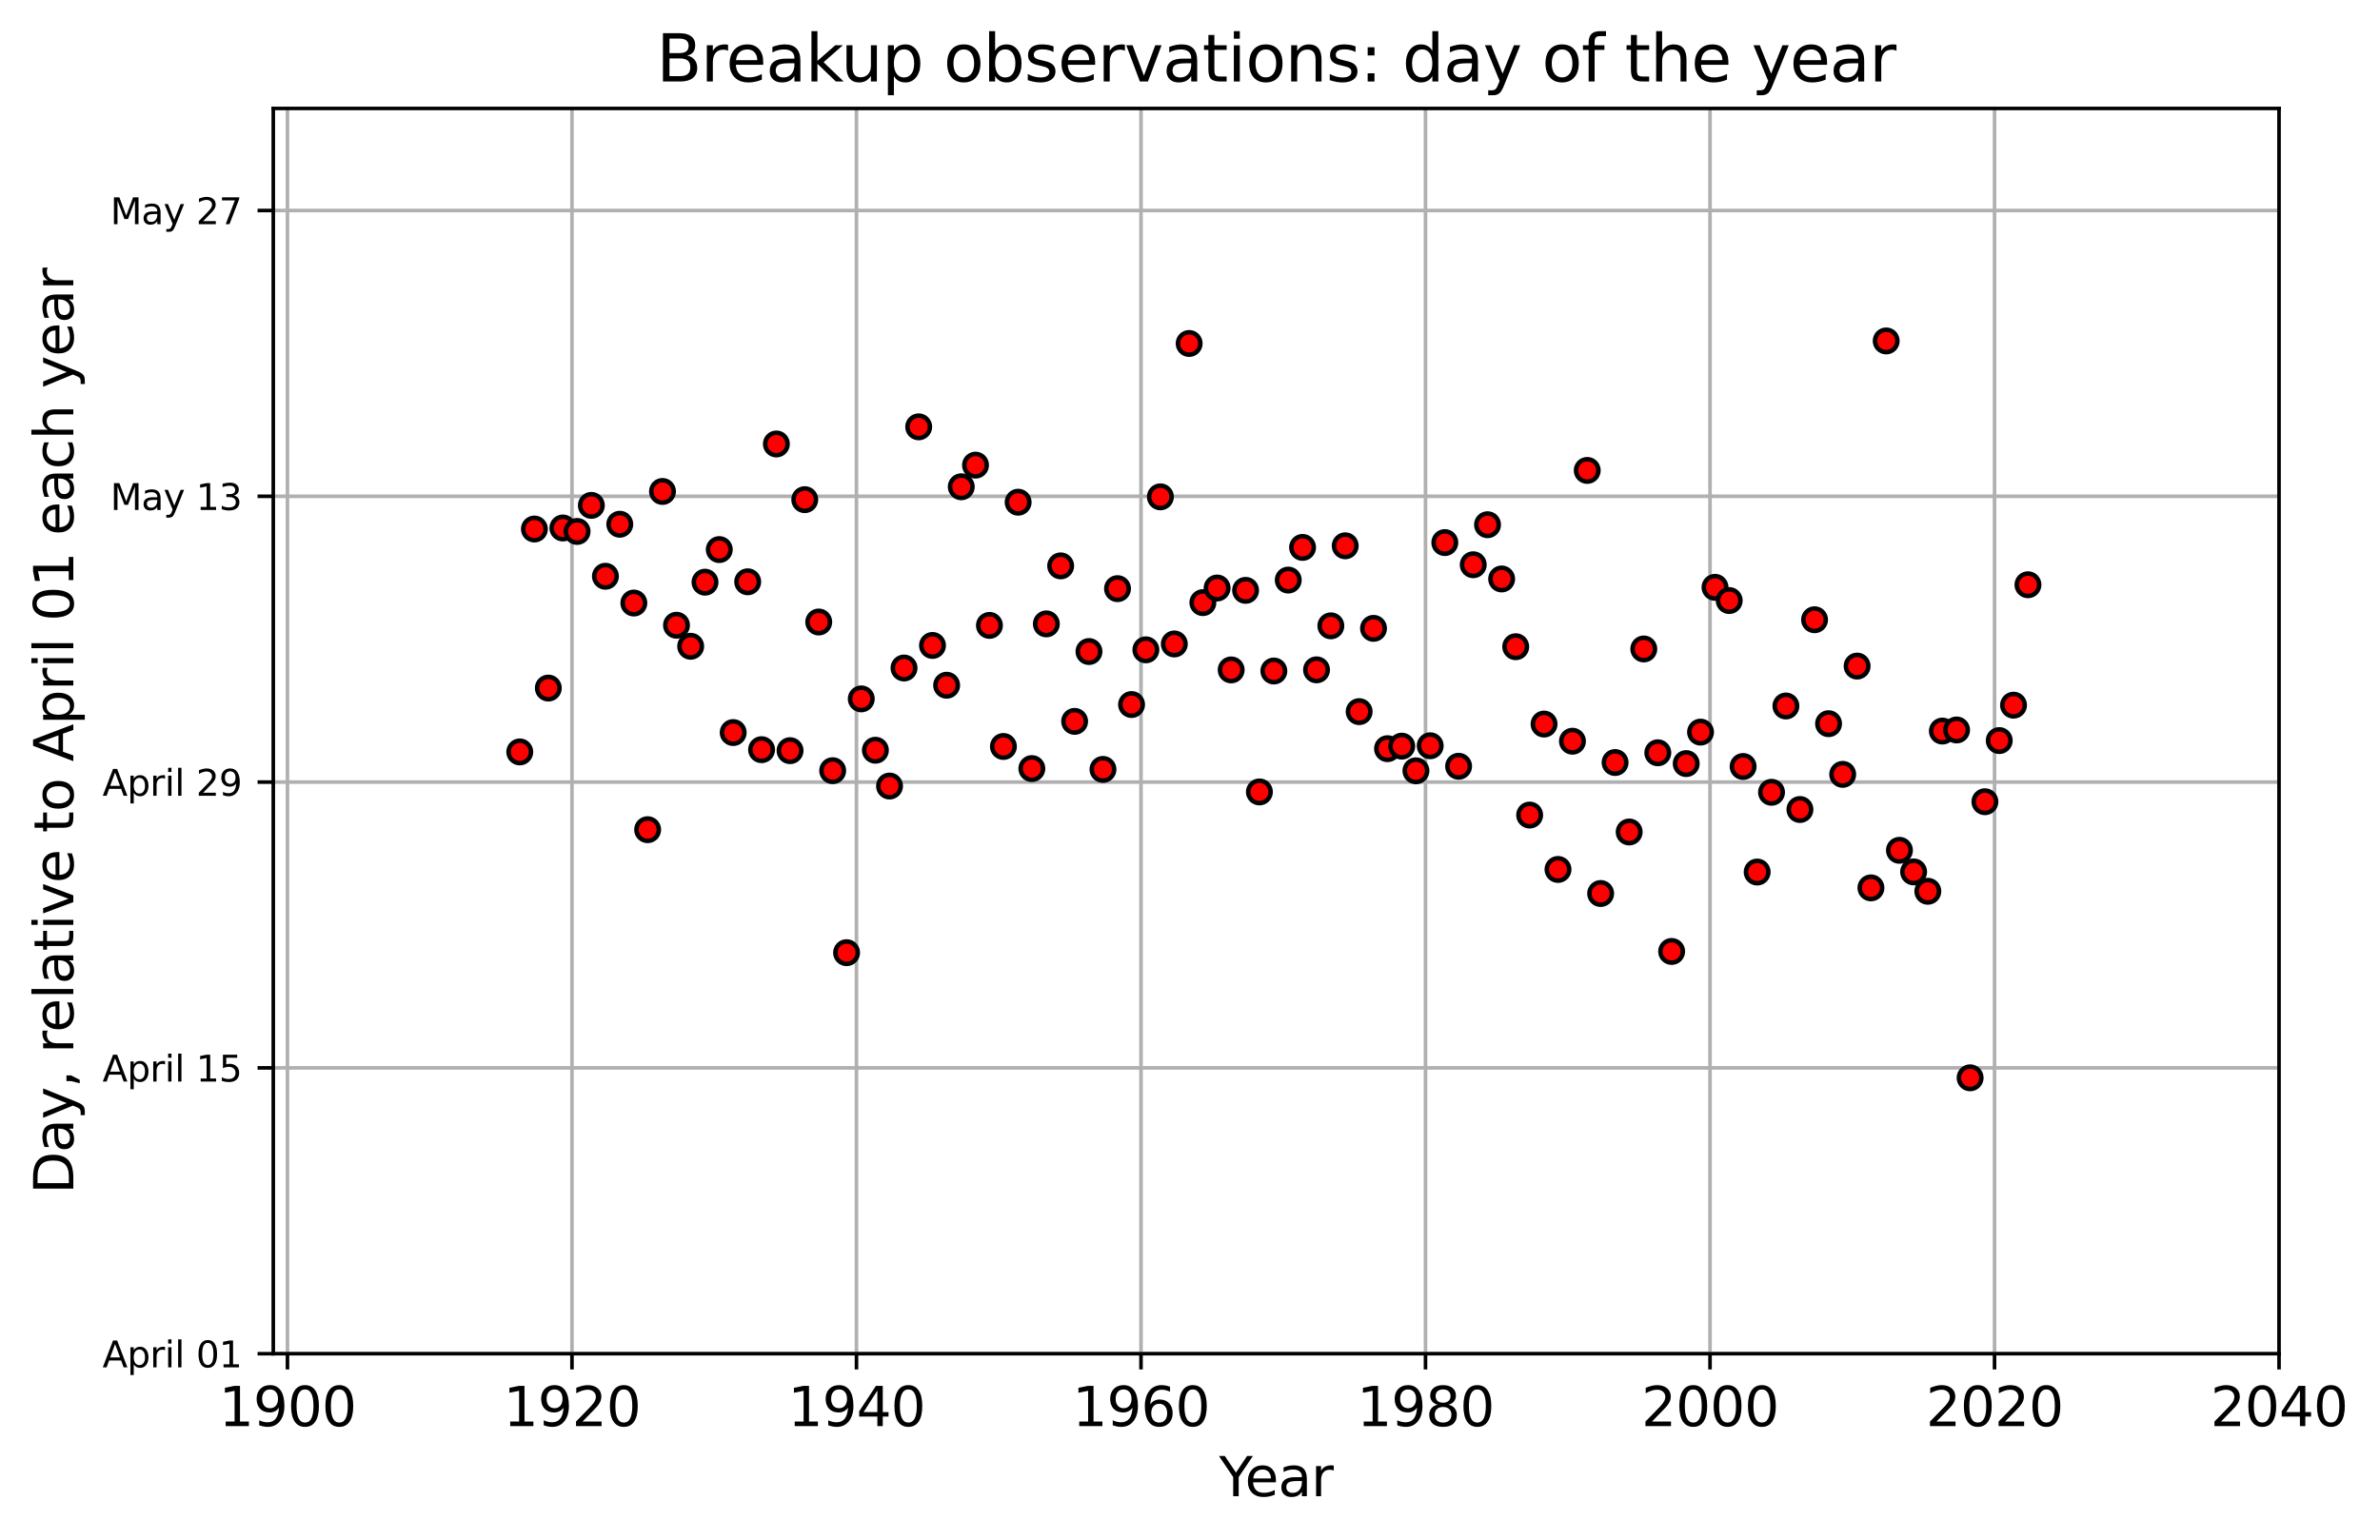 <?xml version="1.0" encoding="utf-8" standalone="no"?>
<!DOCTYPE svg PUBLIC "-//W3C//DTD SVG 1.1//EN"
  "http://www.w3.org/Graphics/SVG/1.1/DTD/svg11.dtd">
<svg xmlns:xlink="http://www.w3.org/1999/xlink" width="529.691pt" height="342.769pt" viewBox="0 0 529.691 342.769" xmlns="http://www.w3.org/2000/svg" version="1.1">
 <defs>
  <style type="text/css">*{stroke-linejoin: round; stroke-linecap: butt}</style>
 </defs>
 <g id="figure_1">
  <g id="patch_1">
   <path d="M 0 342.769 
L 529.691 342.769 
L 529.691 0 
L 0 0 
z
" style="fill: #ffffff"/>
  </g>
  <g id="axes_1">
   <g id="patch_2">
    <path d="M 60.821 301.342 
L 507.221 301.342 
L 507.221 24.142 
L 60.821 24.142 
z
" style="fill: #ffffff"/>
   </g>
   <g id="matplotlib.axis_1">
    <g id="xtick_1">
     <g id="line2d_1">
      <path d="M 63.976 301.342 
L 63.976 24.142 
" clip-path="url(#p08da2adf9a)" style="fill: none; stroke: #b0b0b0; stroke-width: 0.8; stroke-linecap: square"/>
     </g>
     <g id="line2d_2">
      <defs>
       <path id="m78b79b33fc" d="M 0 0 
L 0 3.5 
" style="stroke: #000000; stroke-width: 0.8"/>
      </defs>
      <g>
       <use xlink:href="#m78b79b33fc" x="63.976" y="301.342" style="stroke: #000000; stroke-width: 0.8"/>
      </g>
     </g>
     <g id="text_1">
      <!-- 1900 -->
      <g transform="translate(48.706 317.46) scale(0.12 -0.12)">
       <defs>
        <path id="DejaVuSans-31" d="M 794 531 
L 1825 531 
L 1825 4091 
L 703 3866 
L 703 4441 
L 1819 4666 
L 2450 4666 
L 2450 531 
L 3481 531 
L 3481 0 
L 794 0 
L 794 531 
z
" transform="scale(0.016)"/>
        <path id="DejaVuSans-39" d="M 703 97 
L 703 672 
Q 941 559 1184 500 
Q 1428 441 1663 441 
Q 2288 441 2617 861 
Q 2947 1281 2994 2138 
Q 2813 1869 2534 1725 
Q 2256 1581 1919 1581 
Q 1219 1581 811 2004 
Q 403 2428 403 3163 
Q 403 3881 828 4315 
Q 1253 4750 1959 4750 
Q 2769 4750 3195 4129 
Q 3622 3509 3622 2328 
Q 3622 1225 3098 567 
Q 2575 -91 1691 -91 
Q 1453 -91 1209 -44 
Q 966 3 703 97 
z
M 1959 2075 
Q 2384 2075 2632 2365 
Q 2881 2656 2881 3163 
Q 2881 3666 2632 3958 
Q 2384 4250 1959 4250 
Q 1534 4250 1286 3958 
Q 1038 3666 1038 3163 
Q 1038 2656 1286 2365 
Q 1534 2075 1959 2075 
z
" transform="scale(0.016)"/>
        <path id="DejaVuSans-30" d="M 2034 4250 
Q 1547 4250 1301 3770 
Q 1056 3291 1056 2328 
Q 1056 1369 1301 889 
Q 1547 409 2034 409 
Q 2525 409 2770 889 
Q 3016 1369 3016 2328 
Q 3016 3291 2770 3770 
Q 2525 4250 2034 4250 
z
M 2034 4750 
Q 2819 4750 3233 4129 
Q 3647 3509 3647 2328 
Q 3647 1150 3233 529 
Q 2819 -91 2034 -91 
Q 1250 -91 836 529 
Q 422 1150 422 2328 
Q 422 3509 836 4129 
Q 1250 4750 2034 4750 
z
" transform="scale(0.016)"/>
       </defs>
       <use xlink:href="#DejaVuSans-31"/>
       <use xlink:href="#DejaVuSans-39" x="63.623"/>
       <use xlink:href="#DejaVuSans-30" x="127.246"/>
       <use xlink:href="#DejaVuSans-30" x="190.869"/>
      </g>
     </g>
    </g>
    <g id="xtick_2">
     <g id="line2d_3">
      <path d="M 127.297 301.342 
L 127.297 24.142 
" clip-path="url(#p08da2adf9a)" style="fill: none; stroke: #b0b0b0; stroke-width: 0.8; stroke-linecap: square"/>
     </g>
     <g id="line2d_4">
      <g>
       <use xlink:href="#m78b79b33fc" x="127.297" y="301.342" style="stroke: #000000; stroke-width: 0.8"/>
      </g>
     </g>
     <g id="text_2">
      <!-- 1920 -->
      <g transform="translate(112.027 317.46) scale(0.12 -0.12)">
       <defs>
        <path id="DejaVuSans-32" d="M 1228 531 
L 3431 531 
L 3431 0 
L 469 0 
L 469 531 
Q 828 903 1448 1529 
Q 2069 2156 2228 2338 
Q 2531 2678 2651 2914 
Q 2772 3150 2772 3378 
Q 2772 3750 2511 3984 
Q 2250 4219 1831 4219 
Q 1534 4219 1204 4116 
Q 875 4013 500 3803 
L 500 4441 
Q 881 4594 1212 4672 
Q 1544 4750 1819 4750 
Q 2544 4750 2975 4387 
Q 3406 4025 3406 3419 
Q 3406 3131 3298 2873 
Q 3191 2616 2906 2266 
Q 2828 2175 2409 1742 
Q 1991 1309 1228 531 
z
" transform="scale(0.016)"/>
       </defs>
       <use xlink:href="#DejaVuSans-31"/>
       <use xlink:href="#DejaVuSans-39" x="63.623"/>
       <use xlink:href="#DejaVuSans-32" x="127.246"/>
       <use xlink:href="#DejaVuSans-30" x="190.869"/>
      </g>
     </g>
    </g>
    <g id="xtick_3">
     <g id="line2d_5">
      <path d="M 190.618 301.342 
L 190.618 24.142 
" clip-path="url(#p08da2adf9a)" style="fill: none; stroke: #b0b0b0; stroke-width: 0.8; stroke-linecap: square"/>
     </g>
     <g id="line2d_6">
      <g>
       <use xlink:href="#m78b79b33fc" x="190.618" y="301.342" style="stroke: #000000; stroke-width: 0.8"/>
      </g>
     </g>
     <g id="text_3">
      <!-- 1940 -->
      <g transform="translate(175.348 317.46) scale(0.12 -0.12)">
       <defs>
        <path id="DejaVuSans-34" d="M 2419 4116 
L 825 1625 
L 2419 1625 
L 2419 4116 
z
M 2253 4666 
L 3047 4666 
L 3047 1625 
L 3713 1625 
L 3713 1100 
L 3047 1100 
L 3047 0 
L 2419 0 
L 2419 1100 
L 313 1100 
L 313 1709 
L 2253 4666 
z
" transform="scale(0.016)"/>
       </defs>
       <use xlink:href="#DejaVuSans-31"/>
       <use xlink:href="#DejaVuSans-39" x="63.623"/>
       <use xlink:href="#DejaVuSans-34" x="127.246"/>
       <use xlink:href="#DejaVuSans-30" x="190.869"/>
      </g>
     </g>
    </g>
    <g id="xtick_4">
     <g id="line2d_7">
      <path d="M 253.939 301.342 
L 253.939 24.142 
" clip-path="url(#p08da2adf9a)" style="fill: none; stroke: #b0b0b0; stroke-width: 0.8; stroke-linecap: square"/>
     </g>
     <g id="line2d_8">
      <g>
       <use xlink:href="#m78b79b33fc" x="253.939" y="301.342" style="stroke: #000000; stroke-width: 0.8"/>
      </g>
     </g>
     <g id="text_4">
      <!-- 1960 -->
      <g transform="translate(238.669 317.46) scale(0.12 -0.12)">
       <defs>
        <path id="DejaVuSans-36" d="M 2113 2584 
Q 1688 2584 1439 2293 
Q 1191 2003 1191 1497 
Q 1191 994 1439 701 
Q 1688 409 2113 409 
Q 2538 409 2786 701 
Q 3034 994 3034 1497 
Q 3034 2003 2786 2293 
Q 2538 2584 2113 2584 
z
M 3366 4563 
L 3366 3988 
Q 3128 4100 2886 4159 
Q 2644 4219 2406 4219 
Q 1781 4219 1451 3797 
Q 1122 3375 1075 2522 
Q 1259 2794 1537 2939 
Q 1816 3084 2150 3084 
Q 2853 3084 3261 2657 
Q 3669 2231 3669 1497 
Q 3669 778 3244 343 
Q 2819 -91 2113 -91 
Q 1303 -91 875 529 
Q 447 1150 447 2328 
Q 447 3434 972 4092 
Q 1497 4750 2381 4750 
Q 2619 4750 2861 4703 
Q 3103 4656 3366 4563 
z
" transform="scale(0.016)"/>
       </defs>
       <use xlink:href="#DejaVuSans-31"/>
       <use xlink:href="#DejaVuSans-39" x="63.623"/>
       <use xlink:href="#DejaVuSans-36" x="127.246"/>
       <use xlink:href="#DejaVuSans-30" x="190.869"/>
      </g>
     </g>
    </g>
    <g id="xtick_5">
     <g id="line2d_9">
      <path d="M 317.259 301.342 
L 317.259 24.142 
" clip-path="url(#p08da2adf9a)" style="fill: none; stroke: #b0b0b0; stroke-width: 0.8; stroke-linecap: square"/>
     </g>
     <g id="line2d_10">
      <g>
       <use xlink:href="#m78b79b33fc" x="317.259" y="301.342" style="stroke: #000000; stroke-width: 0.8"/>
      </g>
     </g>
     <g id="text_5">
      <!-- 1980 -->
      <g transform="translate(301.989 317.46) scale(0.12 -0.12)">
       <defs>
        <path id="DejaVuSans-38" d="M 2034 2216 
Q 1584 2216 1326 1975 
Q 1069 1734 1069 1313 
Q 1069 891 1326 650 
Q 1584 409 2034 409 
Q 2484 409 2743 651 
Q 3003 894 3003 1313 
Q 3003 1734 2745 1975 
Q 2488 2216 2034 2216 
z
M 1403 2484 
Q 997 2584 770 2862 
Q 544 3141 544 3541 
Q 544 4100 942 4425 
Q 1341 4750 2034 4750 
Q 2731 4750 3128 4425 
Q 3525 4100 3525 3541 
Q 3525 3141 3298 2862 
Q 3072 2584 2669 2484 
Q 3125 2378 3379 2068 
Q 3634 1759 3634 1313 
Q 3634 634 3220 271 
Q 2806 -91 2034 -91 
Q 1263 -91 848 271 
Q 434 634 434 1313 
Q 434 1759 690 2068 
Q 947 2378 1403 2484 
z
M 1172 3481 
Q 1172 3119 1398 2916 
Q 1625 2713 2034 2713 
Q 2441 2713 2670 2916 
Q 2900 3119 2900 3481 
Q 2900 3844 2670 4047 
Q 2441 4250 2034 4250 
Q 1625 4250 1398 4047 
Q 1172 3844 1172 3481 
z
" transform="scale(0.016)"/>
       </defs>
       <use xlink:href="#DejaVuSans-31"/>
       <use xlink:href="#DejaVuSans-39" x="63.623"/>
       <use xlink:href="#DejaVuSans-38" x="127.246"/>
       <use xlink:href="#DejaVuSans-30" x="190.869"/>
      </g>
     </g>
    </g>
    <g id="xtick_6">
     <g id="line2d_11">
      <path d="M 380.58 301.342 
L 380.58 24.142 
" clip-path="url(#p08da2adf9a)" style="fill: none; stroke: #b0b0b0; stroke-width: 0.8; stroke-linecap: square"/>
     </g>
     <g id="line2d_12">
      <g>
       <use xlink:href="#m78b79b33fc" x="380.58" y="301.342" style="stroke: #000000; stroke-width: 0.8"/>
      </g>
     </g>
     <g id="text_6">
      <!-- 2000 -->
      <g transform="translate(365.31 317.46) scale(0.12 -0.12)">
       <use xlink:href="#DejaVuSans-32"/>
       <use xlink:href="#DejaVuSans-30" x="63.623"/>
       <use xlink:href="#DejaVuSans-30" x="127.246"/>
       <use xlink:href="#DejaVuSans-30" x="190.869"/>
      </g>
     </g>
    </g>
    <g id="xtick_7">
     <g id="line2d_13">
      <path d="M 443.901 301.342 
L 443.901 24.142 
" clip-path="url(#p08da2adf9a)" style="fill: none; stroke: #b0b0b0; stroke-width: 0.8; stroke-linecap: square"/>
     </g>
     <g id="line2d_14">
      <g>
       <use xlink:href="#m78b79b33fc" x="443.901" y="301.342" style="stroke: #000000; stroke-width: 0.8"/>
      </g>
     </g>
     <g id="text_7">
      <!-- 2020 -->
      <g transform="translate(428.631 317.46) scale(0.12 -0.12)">
       <use xlink:href="#DejaVuSans-32"/>
       <use xlink:href="#DejaVuSans-30" x="63.623"/>
       <use xlink:href="#DejaVuSans-32" x="127.246"/>
       <use xlink:href="#DejaVuSans-30" x="190.869"/>
      </g>
     </g>
    </g>
    <g id="xtick_8">
     <g id="line2d_15">
      <path d="M 507.221 301.342 
L 507.221 24.142 
" clip-path="url(#p08da2adf9a)" style="fill: none; stroke: #b0b0b0; stroke-width: 0.8; stroke-linecap: square"/>
     </g>
     <g id="line2d_16">
      <g>
       <use xlink:href="#m78b79b33fc" x="507.221" y="301.342" style="stroke: #000000; stroke-width: 0.8"/>
      </g>
     </g>
     <g id="text_8">
      <!-- 2040 -->
      <g transform="translate(491.951 317.46) scale(0.12 -0.12)">
       <use xlink:href="#DejaVuSans-32"/>
       <use xlink:href="#DejaVuSans-30" x="63.623"/>
       <use xlink:href="#DejaVuSans-34" x="127.246"/>
       <use xlink:href="#DejaVuSans-30" x="190.869"/>
      </g>
     </g>
    </g>
    <g id="text_9">
     <!-- Year -->
     <g transform="translate(271.316 333.074) scale(0.12 -0.12)">
      <defs>
       <path id="DejaVuSans-59" d="M -13 4666 
L 666 4666 
L 1959 2747 
L 3244 4666 
L 3922 4666 
L 2272 2222 
L 2272 0 
L 1638 0 
L 1638 2222 
L -13 4666 
z
" transform="scale(0.016)"/>
       <path id="DejaVuSans-65" d="M 3597 1894 
L 3597 1613 
L 953 1613 
Q 991 1019 1311 708 
Q 1631 397 2203 397 
Q 2534 397 2845 478 
Q 3156 559 3463 722 
L 3463 178 
Q 3153 47 2828 -22 
Q 2503 -91 2169 -91 
Q 1331 -91 842 396 
Q 353 884 353 1716 
Q 353 2575 817 3079 
Q 1281 3584 2069 3584 
Q 2775 3584 3186 3129 
Q 3597 2675 3597 1894 
z
M 3022 2063 
Q 3016 2534 2758 2815 
Q 2500 3097 2075 3097 
Q 1594 3097 1305 2825 
Q 1016 2553 972 2059 
L 3022 2063 
z
" transform="scale(0.016)"/>
       <path id="DejaVuSans-61" d="M 2194 1759 
Q 1497 1759 1228 1600 
Q 959 1441 959 1056 
Q 959 750 1161 570 
Q 1363 391 1709 391 
Q 2188 391 2477 730 
Q 2766 1069 2766 1631 
L 2766 1759 
L 2194 1759 
z
M 3341 1997 
L 3341 0 
L 2766 0 
L 2766 531 
Q 2569 213 2275 61 
Q 1981 -91 1556 -91 
Q 1019 -91 701 211 
Q 384 513 384 1019 
Q 384 1609 779 1909 
Q 1175 2209 1959 2209 
L 2766 2209 
L 2766 2266 
Q 2766 2663 2505 2880 
Q 2244 3097 1772 3097 
Q 1472 3097 1187 3025 
Q 903 2953 641 2809 
L 641 3341 
Q 956 3463 1253 3523 
Q 1550 3584 1831 3584 
Q 2591 3584 2966 3190 
Q 3341 2797 3341 1997 
z
" transform="scale(0.016)"/>
       <path id="DejaVuSans-72" d="M 2631 2963 
Q 2534 3019 2420 3045 
Q 2306 3072 2169 3072 
Q 1681 3072 1420 2755 
Q 1159 2438 1159 1844 
L 1159 0 
L 581 0 
L 581 3500 
L 1159 3500 
L 1159 2956 
Q 1341 3275 1631 3429 
Q 1922 3584 2338 3584 
Q 2397 3584 2469 3576 
Q 2541 3569 2628 3553 
L 2631 2963 
z
" transform="scale(0.016)"/>
      </defs>
      <use xlink:href="#DejaVuSans-59"/>
      <use xlink:href="#DejaVuSans-65" x="47.834"/>
      <use xlink:href="#DejaVuSans-61" x="109.357"/>
      <use xlink:href="#DejaVuSans-72" x="170.637"/>
     </g>
    </g>
   </g>
   <g id="matplotlib.axis_2">
    <g id="ytick_1">
     <g id="line2d_17">
      <path d="M 60.821 301.342 
L 507.221 301.342 
" clip-path="url(#p08da2adf9a)" style="fill: none; stroke: #b0b0b0; stroke-width: 0.8; stroke-linecap: square"/>
     </g>
     <g id="line2d_18">
      <defs>
       <path id="m19f255bdaa" d="M 0 0 
L -3.5 0 
" style="stroke: #000000; stroke-width: 0.8"/>
      </defs>
      <g>
       <use xlink:href="#m19f255bdaa" x="60.821" y="301.342" style="stroke: #000000; stroke-width: 0.8"/>
      </g>
     </g>
     <g id="text_10">
      <!-- April 01 -->
      <g transform="translate(22.814 304.381) scale(0.08 -0.08)">
       <defs>
        <path id="DejaVuSans-41" d="M 2188 4044 
L 1331 1722 
L 3047 1722 
L 2188 4044 
z
M 1831 4666 
L 2547 4666 
L 4325 0 
L 3669 0 
L 3244 1197 
L 1141 1197 
L 716 0 
L 50 0 
L 1831 4666 
z
" transform="scale(0.016)"/>
        <path id="DejaVuSans-70" d="M 1159 525 
L 1159 -1331 
L 581 -1331 
L 581 3500 
L 1159 3500 
L 1159 2969 
Q 1341 3281 1617 3432 
Q 1894 3584 2278 3584 
Q 2916 3584 3314 3078 
Q 3713 2572 3713 1747 
Q 3713 922 3314 415 
Q 2916 -91 2278 -91 
Q 1894 -91 1617 61 
Q 1341 213 1159 525 
z
M 3116 1747 
Q 3116 2381 2855 2742 
Q 2594 3103 2138 3103 
Q 1681 3103 1420 2742 
Q 1159 2381 1159 1747 
Q 1159 1113 1420 752 
Q 1681 391 2138 391 
Q 2594 391 2855 752 
Q 3116 1113 3116 1747 
z
" transform="scale(0.016)"/>
        <path id="DejaVuSans-69" d="M 603 3500 
L 1178 3500 
L 1178 0 
L 603 0 
L 603 3500 
z
M 603 4863 
L 1178 4863 
L 1178 4134 
L 603 4134 
L 603 4863 
z
" transform="scale(0.016)"/>
        <path id="DejaVuSans-6c" d="M 603 4863 
L 1178 4863 
L 1178 0 
L 603 0 
L 603 4863 
z
" transform="scale(0.016)"/>
        <path id="DejaVuSans-20" transform="scale(0.016)"/>
       </defs>
       <use xlink:href="#DejaVuSans-41"/>
       <use xlink:href="#DejaVuSans-70" x="68.408"/>
       <use xlink:href="#DejaVuSans-72" x="131.885"/>
       <use xlink:href="#DejaVuSans-69" x="172.998"/>
       <use xlink:href="#DejaVuSans-6c" x="200.781"/>
       <use xlink:href="#DejaVuSans-20" x="228.564"/>
       <use xlink:href="#DejaVuSans-30" x="260.352"/>
       <use xlink:href="#DejaVuSans-31" x="323.975"/>
      </g>
     </g>
    </g>
    <g id="ytick_2">
     <g id="line2d_19">
      <path d="M 60.821 237.722 
L 507.221 237.722 
" clip-path="url(#p08da2adf9a)" style="fill: none; stroke: #b0b0b0; stroke-width: 0.8; stroke-linecap: square"/>
     </g>
     <g id="line2d_20">
      <g>
       <use xlink:href="#m19f255bdaa" x="60.821" y="237.722" style="stroke: #000000; stroke-width: 0.8"/>
      </g>
     </g>
     <g id="text_11">
      <!-- April 15 -->
      <g transform="translate(22.814 240.761) scale(0.08 -0.08)">
       <defs>
        <path id="DejaVuSans-35" d="M 691 4666 
L 3169 4666 
L 3169 4134 
L 1269 4134 
L 1269 2991 
Q 1406 3038 1543 3061 
Q 1681 3084 1819 3084 
Q 2600 3084 3056 2656 
Q 3513 2228 3513 1497 
Q 3513 744 3044 326 
Q 2575 -91 1722 -91 
Q 1428 -91 1123 -41 
Q 819 9 494 109 
L 494 744 
Q 775 591 1075 516 
Q 1375 441 1709 441 
Q 2250 441 2565 725 
Q 2881 1009 2881 1497 
Q 2881 1984 2565 2268 
Q 2250 2553 1709 2553 
Q 1456 2553 1204 2497 
Q 953 2441 691 2322 
L 691 4666 
z
" transform="scale(0.016)"/>
       </defs>
       <use xlink:href="#DejaVuSans-41"/>
       <use xlink:href="#DejaVuSans-70" x="68.408"/>
       <use xlink:href="#DejaVuSans-72" x="131.885"/>
       <use xlink:href="#DejaVuSans-69" x="172.998"/>
       <use xlink:href="#DejaVuSans-6c" x="200.781"/>
       <use xlink:href="#DejaVuSans-20" x="228.564"/>
       <use xlink:href="#DejaVuSans-31" x="260.352"/>
       <use xlink:href="#DejaVuSans-35" x="323.975"/>
      </g>
     </g>
    </g>
    <g id="ytick_3">
     <g id="line2d_21">
      <path d="M 60.821 174.102 
L 507.221 174.102 
" clip-path="url(#p08da2adf9a)" style="fill: none; stroke: #b0b0b0; stroke-width: 0.8; stroke-linecap: square"/>
     </g>
     <g id="line2d_22">
      <g>
       <use xlink:href="#m19f255bdaa" x="60.821" y="174.102" style="stroke: #000000; stroke-width: 0.8"/>
      </g>
     </g>
     <g id="text_12">
      <!-- April 29 -->
      <g transform="translate(22.814 177.142) scale(0.08 -0.08)">
       <use xlink:href="#DejaVuSans-41"/>
       <use xlink:href="#DejaVuSans-70" x="68.408"/>
       <use xlink:href="#DejaVuSans-72" x="131.885"/>
       <use xlink:href="#DejaVuSans-69" x="172.998"/>
       <use xlink:href="#DejaVuSans-6c" x="200.781"/>
       <use xlink:href="#DejaVuSans-20" x="228.564"/>
       <use xlink:href="#DejaVuSans-32" x="260.352"/>
       <use xlink:href="#DejaVuSans-39" x="323.975"/>
      </g>
     </g>
    </g>
    <g id="ytick_4">
     <g id="line2d_23">
      <path d="M 60.821 110.483 
L 507.221 110.483 
" clip-path="url(#p08da2adf9a)" style="fill: none; stroke: #b0b0b0; stroke-width: 0.8; stroke-linecap: square"/>
     </g>
     <g id="line2d_24">
      <g>
       <use xlink:href="#m19f255bdaa" x="60.821" y="110.483" style="stroke: #000000; stroke-width: 0.8"/>
      </g>
     </g>
     <g id="text_13">
      <!-- May 13 -->
      <g transform="translate(24.559 113.522) scale(0.08 -0.08)">
       <defs>
        <path id="DejaVuSans-4d" d="M 628 4666 
L 1569 4666 
L 2759 1491 
L 3956 4666 
L 4897 4666 
L 4897 0 
L 4281 0 
L 4281 4097 
L 3078 897 
L 2444 897 
L 1241 4097 
L 1241 0 
L 628 0 
L 628 4666 
z
" transform="scale(0.016)"/>
        <path id="DejaVuSans-79" d="M 2059 -325 
Q 1816 -950 1584 -1140 
Q 1353 -1331 966 -1331 
L 506 -1331 
L 506 -850 
L 844 -850 
Q 1081 -850 1212 -737 
Q 1344 -625 1503 -206 
L 1606 56 
L 191 3500 
L 800 3500 
L 1894 763 
L 2988 3500 
L 3597 3500 
L 2059 -325 
z
" transform="scale(0.016)"/>
        <path id="DejaVuSans-33" d="M 2597 2516 
Q 3050 2419 3304 2112 
Q 3559 1806 3559 1356 
Q 3559 666 3084 287 
Q 2609 -91 1734 -91 
Q 1441 -91 1130 -33 
Q 819 25 488 141 
L 488 750 
Q 750 597 1062 519 
Q 1375 441 1716 441 
Q 2309 441 2620 675 
Q 2931 909 2931 1356 
Q 2931 1769 2642 2001 
Q 2353 2234 1838 2234 
L 1294 2234 
L 1294 2753 
L 1863 2753 
Q 2328 2753 2575 2939 
Q 2822 3125 2822 3475 
Q 2822 3834 2567 4026 
Q 2313 4219 1838 4219 
Q 1578 4219 1281 4162 
Q 984 4106 628 3988 
L 628 4550 
Q 988 4650 1302 4700 
Q 1616 4750 1894 4750 
Q 2613 4750 3031 4423 
Q 3450 4097 3450 3541 
Q 3450 3153 3228 2886 
Q 3006 2619 2597 2516 
z
" transform="scale(0.016)"/>
       </defs>
       <use xlink:href="#DejaVuSans-4d"/>
       <use xlink:href="#DejaVuSans-61" x="86.279"/>
       <use xlink:href="#DejaVuSans-79" x="147.559"/>
       <use xlink:href="#DejaVuSans-20" x="206.738"/>
       <use xlink:href="#DejaVuSans-31" x="238.525"/>
       <use xlink:href="#DejaVuSans-33" x="302.148"/>
      </g>
     </g>
    </g>
    <g id="ytick_5">
     <g id="line2d_25">
      <path d="M 60.821 46.863 
L 507.221 46.863 
" clip-path="url(#p08da2adf9a)" style="fill: none; stroke: #b0b0b0; stroke-width: 0.8; stroke-linecap: square"/>
     </g>
     <g id="line2d_26">
      <g>
       <use xlink:href="#m19f255bdaa" x="60.821" y="46.863" style="stroke: #000000; stroke-width: 0.8"/>
      </g>
     </g>
     <g id="text_14">
      <!-- May 27 -->
      <g transform="translate(24.559 49.902) scale(0.08 -0.08)">
       <defs>
        <path id="DejaVuSans-37" d="M 525 4666 
L 3525 4666 
L 3525 4397 
L 1831 0 
L 1172 0 
L 2766 4134 
L 525 4134 
L 525 4666 
z
" transform="scale(0.016)"/>
       </defs>
       <use xlink:href="#DejaVuSans-4d"/>
       <use xlink:href="#DejaVuSans-61" x="86.279"/>
       <use xlink:href="#DejaVuSans-79" x="147.559"/>
       <use xlink:href="#DejaVuSans-20" x="206.738"/>
       <use xlink:href="#DejaVuSans-32" x="238.525"/>
       <use xlink:href="#DejaVuSans-37" x="302.148"/>
      </g>
     </g>
    </g>
    <g id="text_15">
     <!-- Day, relative to April 01 each year -->
     <g transform="translate(16.318 265.796) rotate(-90) scale(0.12 -0.12)">
      <defs>
       <path id="DejaVuSans-44" d="M 1259 4147 
L 1259 519 
L 2022 519 
Q 2988 519 3436 956 
Q 3884 1394 3884 2338 
Q 3884 3275 3436 3711 
Q 2988 4147 2022 4147 
L 1259 4147 
z
M 628 4666 
L 1925 4666 
Q 3281 4666 3915 4102 
Q 4550 3538 4550 2338 
Q 4550 1131 3912 565 
Q 3275 0 1925 0 
L 628 0 
L 628 4666 
z
" transform="scale(0.016)"/>
       <path id="DejaVuSans-2c" d="M 750 794 
L 1409 794 
L 1409 256 
L 897 -744 
L 494 -744 
L 750 256 
L 750 794 
z
" transform="scale(0.016)"/>
       <path id="DejaVuSans-74" d="M 1172 4494 
L 1172 3500 
L 2356 3500 
L 2356 3053 
L 1172 3053 
L 1172 1153 
Q 1172 725 1289 603 
Q 1406 481 1766 481 
L 2356 481 
L 2356 0 
L 1766 0 
Q 1100 0 847 248 
Q 594 497 594 1153 
L 594 3053 
L 172 3053 
L 172 3500 
L 594 3500 
L 594 4494 
L 1172 4494 
z
" transform="scale(0.016)"/>
       <path id="DejaVuSans-76" d="M 191 3500 
L 800 3500 
L 1894 563 
L 2988 3500 
L 3597 3500 
L 2284 0 
L 1503 0 
L 191 3500 
z
" transform="scale(0.016)"/>
       <path id="DejaVuSans-6f" d="M 1959 3097 
Q 1497 3097 1228 2736 
Q 959 2375 959 1747 
Q 959 1119 1226 758 
Q 1494 397 1959 397 
Q 2419 397 2687 759 
Q 2956 1122 2956 1747 
Q 2956 2369 2687 2733 
Q 2419 3097 1959 3097 
z
M 1959 3584 
Q 2709 3584 3137 3096 
Q 3566 2609 3566 1747 
Q 3566 888 3137 398 
Q 2709 -91 1959 -91 
Q 1206 -91 779 398 
Q 353 888 353 1747 
Q 353 2609 779 3096 
Q 1206 3584 1959 3584 
z
" transform="scale(0.016)"/>
       <path id="DejaVuSans-63" d="M 3122 3366 
L 3122 2828 
Q 2878 2963 2633 3030 
Q 2388 3097 2138 3097 
Q 1578 3097 1268 2742 
Q 959 2388 959 1747 
Q 959 1106 1268 751 
Q 1578 397 2138 397 
Q 2388 397 2633 464 
Q 2878 531 3122 666 
L 3122 134 
Q 2881 22 2623 -34 
Q 2366 -91 2075 -91 
Q 1284 -91 818 406 
Q 353 903 353 1747 
Q 353 2603 823 3093 
Q 1294 3584 2113 3584 
Q 2378 3584 2631 3529 
Q 2884 3475 3122 3366 
z
" transform="scale(0.016)"/>
       <path id="DejaVuSans-68" d="M 3513 2113 
L 3513 0 
L 2938 0 
L 2938 2094 
Q 2938 2591 2744 2837 
Q 2550 3084 2163 3084 
Q 1697 3084 1428 2787 
Q 1159 2491 1159 1978 
L 1159 0 
L 581 0 
L 581 4863 
L 1159 4863 
L 1159 2956 
Q 1366 3272 1645 3428 
Q 1925 3584 2291 3584 
Q 2894 3584 3203 3211 
Q 3513 2838 3513 2113 
z
" transform="scale(0.016)"/>
      </defs>
      <use xlink:href="#DejaVuSans-44"/>
      <use xlink:href="#DejaVuSans-61" x="77.002"/>
      <use xlink:href="#DejaVuSans-79" x="138.281"/>
      <use xlink:href="#DejaVuSans-2c" x="197.461"/>
      <use xlink:href="#DejaVuSans-20" x="229.248"/>
      <use xlink:href="#DejaVuSans-72" x="261.035"/>
      <use xlink:href="#DejaVuSans-65" x="299.898"/>
      <use xlink:href="#DejaVuSans-6c" x="361.422"/>
      <use xlink:href="#DejaVuSans-61" x="389.205"/>
      <use xlink:href="#DejaVuSans-74" x="450.484"/>
      <use xlink:href="#DejaVuSans-69" x="489.693"/>
      <use xlink:href="#DejaVuSans-76" x="517.477"/>
      <use xlink:href="#DejaVuSans-65" x="576.656"/>
      <use xlink:href="#DejaVuSans-20" x="638.18"/>
      <use xlink:href="#DejaVuSans-74" x="669.967"/>
      <use xlink:href="#DejaVuSans-6f" x="709.176"/>
      <use xlink:href="#DejaVuSans-20" x="770.357"/>
      <use xlink:href="#DejaVuSans-41" x="802.145"/>
      <use xlink:href="#DejaVuSans-70" x="870.553"/>
      <use xlink:href="#DejaVuSans-72" x="934.029"/>
      <use xlink:href="#DejaVuSans-69" x="975.143"/>
      <use xlink:href="#DejaVuSans-6c" x="1002.926"/>
      <use xlink:href="#DejaVuSans-20" x="1030.709"/>
      <use xlink:href="#DejaVuSans-30" x="1062.496"/>
      <use xlink:href="#DejaVuSans-31" x="1126.119"/>
      <use xlink:href="#DejaVuSans-20" x="1189.742"/>
      <use xlink:href="#DejaVuSans-65" x="1221.529"/>
      <use xlink:href="#DejaVuSans-61" x="1283.053"/>
      <use xlink:href="#DejaVuSans-63" x="1344.332"/>
      <use xlink:href="#DejaVuSans-68" x="1399.312"/>
      <use xlink:href="#DejaVuSans-20" x="1462.691"/>
      <use xlink:href="#DejaVuSans-79" x="1494.479"/>
      <use xlink:href="#DejaVuSans-65" x="1553.658"/>
      <use xlink:href="#DejaVuSans-61" x="1615.182"/>
      <use xlink:href="#DejaVuSans-72" x="1676.461"/>
     </g>
    </g>
   </g>
   <g id="line2d_27">
    <defs>
     <path id="m769908a145" d="M 0 2.5 
C 0.663 2.5 1.299 2.237 1.768 1.768 
C 2.237 1.299 2.5 0.663 2.5 0 
C 2.5 -0.663 2.237 -1.299 1.768 -1.768 
C 1.299 -2.237 0.663 -2.5 0 -2.5 
C -0.663 -2.5 -1.299 -2.237 -1.768 -1.768 
C -2.237 -1.299 -2.5 -0.663 -2.5 0 
C -2.5 0.663 -2.237 1.299 -1.768 1.768 
C -1.299 2.237 -0.663 2.5 0 2.5 
z
" style="stroke: #000000"/>
    </defs>
    <g clip-path="url(#p08da2adf9a)">
     <use xlink:href="#m769908a145" x="115.677" y="167.381" style="fill: #ff0000; stroke: #000000"/>
     <use xlink:href="#m769908a145" x="118.936" y="117.763" style="fill: #ff0000; stroke: #000000"/>
     <use xlink:href="#m769908a145" x="122.032" y="153.17" style="fill: #ff0000; stroke: #000000"/>
     <use xlink:href="#m769908a145" x="125.273" y="117.533" style="fill: #ff0000; stroke: #000000"/>
     <use xlink:href="#m769908a145" x="128.435" y="118.303" style="fill: #ff0000; stroke: #000000"/>
     <use xlink:href="#m769908a145" x="131.61" y="112.502" style="fill: #ff0000; stroke: #000000"/>
     <use xlink:href="#m769908a145" x="134.744" y="128.281" style="fill: #ff0000; stroke: #000000"/>
     <use xlink:href="#m769908a145" x="137.938" y="116.7" style="fill: #ff0000; stroke: #000000"/>
     <use xlink:href="#m769908a145" x="141.069" y="134.239" style="fill: #ff0000; stroke: #000000"/>
     <use xlink:href="#m769908a145" x="144.136" y="184.696" style="fill: #ff0000; stroke: #000000"/>
     <use xlink:href="#m769908a145" x="147.444" y="109.403" style="fill: #ff0000; stroke: #000000"/>
     <use xlink:href="#m769908a145" x="150.56" y="139.184" style="fill: #ff0000; stroke: #000000"/>
     <use xlink:href="#m769908a145" x="153.715" y="143.867" style="fill: #ff0000; stroke: #000000"/>
     <use xlink:href="#m769908a145" x="156.906" y="129.597" style="fill: #ff0000; stroke: #000000"/>
     <use xlink:href="#m769908a145" x="160.083" y="122.339" style="fill: #ff0000; stroke: #000000"/>
     <use xlink:href="#m769908a145" x="163.178" y="163.073" style="fill: #ff0000; stroke: #000000"/>
     <use xlink:href="#m769908a145" x="166.406" y="129.512" style="fill: #ff0000; stroke: #000000"/>
     <use xlink:href="#m769908a145" x="169.499" y="166.885" style="fill: #ff0000; stroke: #000000"/>
     <use xlink:href="#m769908a145" x="172.792" y="98.832" style="fill: #ff0000; stroke: #000000"/>
     <use xlink:href="#m769908a145" x="175.835" y="167.103" style="fill: #ff0000; stroke: #000000"/>
     <use xlink:href="#m769908a145" x="179.105" y="111.227" style="fill: #ff0000; stroke: #000000"/>
     <use xlink:href="#m769908a145" x="182.217" y="138.462" style="fill: #ff0000; stroke: #000000"/>
     <use xlink:href="#m769908a145" x="185.318" y="171.559" style="fill: #ff0000; stroke: #000000"/>
     <use xlink:href="#m769908a145" x="188.413" y="212.075" style="fill: #ff0000; stroke: #000000"/>
     <use xlink:href="#m769908a145" x="191.685" y="155.578" style="fill: #ff0000; stroke: #000000"/>
     <use xlink:href="#m769908a145" x="194.827" y="167.008" style="fill: #ff0000; stroke: #000000"/>
     <use xlink:href="#m769908a145" x="197.975" y="174.98" style="fill: #ff0000; stroke: #000000"/>
     <use xlink:href="#m769908a145" x="201.198" y="148.705" style="fill: #ff0000; stroke: #000000"/>
     <use xlink:href="#m769908a145" x="204.464" y="95.016" style="fill: #ff0000; stroke: #000000"/>
     <use xlink:href="#m769908a145" x="207.535" y="143.681" style="fill: #ff0000; stroke: #000000"/>
     <use xlink:href="#m769908a145" x="210.682" y="152.539" style="fill: #ff0000; stroke: #000000"/>
     <use xlink:href="#m769908a145" x="213.939" y="108.359" style="fill: #ff0000; stroke: #000000"/>
     <use xlink:href="#m769908a145" x="217.112" y="103.543" style="fill: #ff0000; stroke: #000000"/>
     <use xlink:href="#m769908a145" x="220.208" y="139.219" style="fill: #ff0000; stroke: #000000"/>
     <use xlink:href="#m769908a145" x="223.32" y="166.169" style="fill: #ff0000; stroke: #000000"/>
     <use xlink:href="#m769908a145" x="226.597" y="111.796" style="fill: #ff0000; stroke: #000000"/>
     <use xlink:href="#m769908a145" x="229.647" y="171.092" style="fill: #ff0000; stroke: #000000"/>
     <use xlink:href="#m769908a145" x="232.873" y="138.881" style="fill: #ff0000; stroke: #000000"/>
     <use xlink:href="#m769908a145" x="236.061" y="125.968" style="fill: #ff0000; stroke: #000000"/>
     <use xlink:href="#m769908a145" x="239.168" y="160.583" style="fill: #ff0000; stroke: #000000"/>
     <use xlink:href="#m769908a145" x="242.361" y="145.038" style="fill: #ff0000; stroke: #000000"/>
     <use xlink:href="#m769908a145" x="245.475" y="171.275" style="fill: #ff0000; stroke: #000000"/>
     <use xlink:href="#m769908a145" x="248.716" y="131.039" style="fill: #ff0000; stroke: #000000"/>
     <use xlink:href="#m769908a145" x="251.839" y="156.834" style="fill: #ff0000; stroke: #000000"/>
     <use xlink:href="#m769908a145" x="255.026" y="144.656" style="fill: #ff0000; stroke: #000000"/>
     <use xlink:href="#m769908a145" x="258.255" y="110.599" style="fill: #ff0000; stroke: #000000"/>
     <use xlink:href="#m769908a145" x="261.356" y="143.35" style="fill: #ff0000; stroke: #000000"/>
     <use xlink:href="#m769908a145" x="264.657" y="76.461" style="fill: #ff0000; stroke: #000000"/>
     <use xlink:href="#m769908a145" x="267.71" y="134.148" style="fill: #ff0000; stroke: #000000"/>
     <use xlink:href="#m769908a145" x="270.88" y="130.897" style="fill: #ff0000; stroke: #000000"/>
     <use xlink:href="#m769908a145" x="274.01" y="149.125" style="fill: #ff0000; stroke: #000000"/>
     <use xlink:href="#m769908a145" x="277.216" y="131.418" style="fill: #ff0000; stroke: #000000"/>
     <use xlink:href="#m769908a145" x="280.294" y="176.286" style="fill: #ff0000; stroke: #000000"/>
     <use xlink:href="#m769908a145" x="283.509" y="149.371" style="fill: #ff0000; stroke: #000000"/>
     <use xlink:href="#m769908a145" x="286.712" y="129.13" style="fill: #ff0000; stroke: #000000"/>
     <use xlink:href="#m769908a145" x="289.898" y="121.856" style="fill: #ff0000; stroke: #000000"/>
     <use xlink:href="#m769908a145" x="293.01" y="149.112" style="fill: #ff0000; stroke: #000000"/>
     <use xlink:href="#m769908a145" x="296.193" y="139.314" style="fill: #ff0000; stroke: #000000"/>
     <use xlink:href="#m769908a145" x="299.39" y="121.499" style="fill: #ff0000; stroke: #000000"/>
     <use xlink:href="#m769908a145" x="302.493" y="158.415" style="fill: #ff0000; stroke: #000000"/>
     <use xlink:href="#m769908a145" x="305.692" y="139.875" style="fill: #ff0000; stroke: #000000"/>
     <use xlink:href="#m769908a145" x="308.805" y="166.661" style="fill: #ff0000; stroke: #000000"/>
     <use xlink:href="#m769908a145" x="311.97" y="166.099" style="fill: #ff0000; stroke: #000000"/>
     <use xlink:href="#m769908a145" x="315.132" y="171.59" style="fill: #ff0000; stroke: #000000"/>
     <use xlink:href="#m769908a145" x="318.306" y="166.011" style="fill: #ff0000; stroke: #000000"/>
     <use xlink:href="#m769908a145" x="321.556" y="120.783" style="fill: #ff0000; stroke: #000000"/>
     <use xlink:href="#m769908a145" x="324.625" y="170.577" style="fill: #ff0000; stroke: #000000"/>
     <use xlink:href="#m769908a145" x="327.883" y="125.715" style="fill: #ff0000; stroke: #000000"/>
     <use xlink:href="#m769908a145" x="331.064" y="116.807" style="fill: #ff0000; stroke: #000000"/>
     <use xlink:href="#m769908a145" x="334.205" y="128.881" style="fill: #ff0000; stroke: #000000"/>
     <use xlink:href="#m769908a145" x="337.34" y="143.962" style="fill: #ff0000; stroke: #000000"/>
     <use xlink:href="#m769908a145" x="340.441" y="181.439" style="fill: #ff0000; stroke: #000000"/>
     <use xlink:href="#m769908a145" x="343.644" y="161.183" style="fill: #ff0000; stroke: #000000"/>
     <use xlink:href="#m769908a145" x="346.746" y="193.545" style="fill: #ff0000; stroke: #000000"/>
     <use xlink:href="#m769908a145" x="349.964" y="165.001" style="fill: #ff0000; stroke: #000000"/>
     <use xlink:href="#m769908a145" x="353.252" y="104.72" style="fill: #ff0000; stroke: #000000"/>
     <use xlink:href="#m769908a145" x="356.236" y="198.903" style="fill: #ff0000; stroke: #000000"/>
     <use xlink:href="#m769908a145" x="359.455" y="169.744" style="fill: #ff0000; stroke: #000000"/>
     <use xlink:href="#m769908a145" x="362.59" y="185.204" style="fill: #ff0000; stroke: #000000"/>
     <use xlink:href="#m769908a145" x="365.84" y="144.464" style="fill: #ff0000; stroke: #000000"/>
     <use xlink:href="#m769908a145" x="368.96" y="167.576" style="fill: #ff0000; stroke: #000000"/>
     <use xlink:href="#m769908a145" x="372.039" y="211.801" style="fill: #ff0000; stroke: #000000"/>
     <use xlink:href="#m769908a145" x="375.283" y="169.978" style="fill: #ff0000; stroke: #000000"/>
     <use xlink:href="#m769908a145" x="378.469" y="162.972" style="fill: #ff0000; stroke: #000000"/>
     <use xlink:href="#m769908a145" x="381.694" y="130.743" style="fill: #ff0000; stroke: #000000"/>
     <use xlink:href="#m769908a145" x="384.852" y="133.687" style="fill: #ff0000; stroke: #000000"/>
     <use xlink:href="#m769908a145" x="387.946" y="170.625" style="fill: #ff0000; stroke: #000000"/>
     <use xlink:href="#m769908a145" x="391.073" y="194.122" style="fill: #ff0000; stroke: #000000"/>
     <use xlink:href="#m769908a145" x="394.271" y="176.371" style="fill: #ff0000; stroke: #000000"/>
     <use xlink:href="#m769908a145" x="397.472" y="157.159" style="fill: #ff0000; stroke: #000000"/>
     <use xlink:href="#m769908a145" x="400.592" y="180.202" style="fill: #ff0000; stroke: #000000"/>
     <use xlink:href="#m769908a145" x="403.845" y="137.96" style="fill: #ff0000; stroke: #000000"/>
     <use xlink:href="#m769908a145" x="406.964" y="161.098" style="fill: #ff0000; stroke: #000000"/>
     <use xlink:href="#m769908a145" x="410.107" y="172.379" style="fill: #ff0000; stroke: #000000"/>
     <use xlink:href="#m769908a145" x="413.317" y="148.276" style="fill: #ff0000; stroke: #000000"/>
     <use xlink:href="#m769908a145" x="416.395" y="197.647" style="fill: #ff0000; stroke: #000000"/>
     <use xlink:href="#m769908a145" x="419.791" y="75.893" style="fill: #ff0000; stroke: #000000"/>
     <use xlink:href="#m769908a145" x="422.739" y="189.288" style="fill: #ff0000; stroke: #000000"/>
     <use xlink:href="#m769908a145" x="425.893" y="194.094" style="fill: #ff0000; stroke: #000000"/>
     <use xlink:href="#m769908a145" x="429.058" y="198.405" style="fill: #ff0000; stroke: #000000"/>
     <use xlink:href="#m769908a145" x="432.29" y="162.742" style="fill: #ff0000; stroke: #000000"/>
     <use xlink:href="#m769908a145" x="435.454" y="162.496" style="fill: #ff0000; stroke: #000000"/>
     <use xlink:href="#m769908a145" x="438.47" y="239.928" style="fill: #ff0000; stroke: #000000"/>
     <use xlink:href="#m769908a145" x="441.76" y="178.47" style="fill: #ff0000; stroke: #000000"/>
     <use xlink:href="#m769908a145" x="444.95" y="164.856" style="fill: #ff0000; stroke: #000000"/>
     <use xlink:href="#m769908a145" x="448.129" y="156.976" style="fill: #ff0000; stroke: #000000"/>
     <use xlink:href="#m769908a145" x="451.344" y="130.171" style="fill: #ff0000; stroke: #000000"/>
    </g>
   </g>
   <g id="patch_3">
    <path d="M 60.821 301.342 
L 60.821 24.142 
" style="fill: none; stroke: #000000; stroke-width: 0.8; stroke-linejoin: miter; stroke-linecap: square"/>
   </g>
   <g id="patch_4">
    <path d="M 507.221 301.342 
L 507.221 24.142 
" style="fill: none; stroke: #000000; stroke-width: 0.8; stroke-linejoin: miter; stroke-linecap: square"/>
   </g>
   <g id="patch_5">
    <path d="M 60.821 301.342 
L 507.221 301.342 
" style="fill: none; stroke: #000000; stroke-width: 0.8; stroke-linejoin: miter; stroke-linecap: square"/>
   </g>
   <g id="patch_6">
    <path d="M 60.821 24.142 
L 507.221 24.142 
" style="fill: none; stroke: #000000; stroke-width: 0.8; stroke-linejoin: miter; stroke-linecap: square"/>
   </g>
   <g id="text_16">
    <!-- Breakup observations: day of the year -->
    <g transform="translate(146.099 18.142) scale(0.144 -0.144)">
     <defs>
      <path id="DejaVuSans-42" d="M 1259 2228 
L 1259 519 
L 2272 519 
Q 2781 519 3026 730 
Q 3272 941 3272 1375 
Q 3272 1813 3026 2020 
Q 2781 2228 2272 2228 
L 1259 2228 
z
M 1259 4147 
L 1259 2741 
L 2194 2741 
Q 2656 2741 2882 2914 
Q 3109 3088 3109 3444 
Q 3109 3797 2882 3972 
Q 2656 4147 2194 4147 
L 1259 4147 
z
M 628 4666 
L 2241 4666 
Q 2963 4666 3353 4366 
Q 3744 4066 3744 3513 
Q 3744 3084 3544 2831 
Q 3344 2578 2956 2516 
Q 3422 2416 3680 2098 
Q 3938 1781 3938 1306 
Q 3938 681 3513 340 
Q 3088 0 2303 0 
L 628 0 
L 628 4666 
z
" transform="scale(0.016)"/>
      <path id="DejaVuSans-6b" d="M 581 4863 
L 1159 4863 
L 1159 1991 
L 2875 3500 
L 3609 3500 
L 1753 1863 
L 3688 0 
L 2938 0 
L 1159 1709 
L 1159 0 
L 581 0 
L 581 4863 
z
" transform="scale(0.016)"/>
      <path id="DejaVuSans-75" d="M 544 1381 
L 544 3500 
L 1119 3500 
L 1119 1403 
Q 1119 906 1312 657 
Q 1506 409 1894 409 
Q 2359 409 2629 706 
Q 2900 1003 2900 1516 
L 2900 3500 
L 3475 3500 
L 3475 0 
L 2900 0 
L 2900 538 
Q 2691 219 2414 64 
Q 2138 -91 1772 -91 
Q 1169 -91 856 284 
Q 544 659 544 1381 
z
M 1991 3584 
L 1991 3584 
z
" transform="scale(0.016)"/>
      <path id="DejaVuSans-62" d="M 3116 1747 
Q 3116 2381 2855 2742 
Q 2594 3103 2138 3103 
Q 1681 3103 1420 2742 
Q 1159 2381 1159 1747 
Q 1159 1113 1420 752 
Q 1681 391 2138 391 
Q 2594 391 2855 752 
Q 3116 1113 3116 1747 
z
M 1159 2969 
Q 1341 3281 1617 3432 
Q 1894 3584 2278 3584 
Q 2916 3584 3314 3078 
Q 3713 2572 3713 1747 
Q 3713 922 3314 415 
Q 2916 -91 2278 -91 
Q 1894 -91 1617 61 
Q 1341 213 1159 525 
L 1159 0 
L 581 0 
L 581 4863 
L 1159 4863 
L 1159 2969 
z
" transform="scale(0.016)"/>
      <path id="DejaVuSans-73" d="M 2834 3397 
L 2834 2853 
Q 2591 2978 2328 3040 
Q 2066 3103 1784 3103 
Q 1356 3103 1142 2972 
Q 928 2841 928 2578 
Q 928 2378 1081 2264 
Q 1234 2150 1697 2047 
L 1894 2003 
Q 2506 1872 2764 1633 
Q 3022 1394 3022 966 
Q 3022 478 2636 193 
Q 2250 -91 1575 -91 
Q 1294 -91 989 -36 
Q 684 19 347 128 
L 347 722 
Q 666 556 975 473 
Q 1284 391 1588 391 
Q 1994 391 2212 530 
Q 2431 669 2431 922 
Q 2431 1156 2273 1281 
Q 2116 1406 1581 1522 
L 1381 1569 
Q 847 1681 609 1914 
Q 372 2147 372 2553 
Q 372 3047 722 3315 
Q 1072 3584 1716 3584 
Q 2034 3584 2315 3537 
Q 2597 3491 2834 3397 
z
" transform="scale(0.016)"/>
      <path id="DejaVuSans-6e" d="M 3513 2113 
L 3513 0 
L 2938 0 
L 2938 2094 
Q 2938 2591 2744 2837 
Q 2550 3084 2163 3084 
Q 1697 3084 1428 2787 
Q 1159 2491 1159 1978 
L 1159 0 
L 581 0 
L 581 3500 
L 1159 3500 
L 1159 2956 
Q 1366 3272 1645 3428 
Q 1925 3584 2291 3584 
Q 2894 3584 3203 3211 
Q 3513 2838 3513 2113 
z
" transform="scale(0.016)"/>
      <path id="DejaVuSans-3a" d="M 750 794 
L 1409 794 
L 1409 0 
L 750 0 
L 750 794 
z
M 750 3309 
L 1409 3309 
L 1409 2516 
L 750 2516 
L 750 3309 
z
" transform="scale(0.016)"/>
      <path id="DejaVuSans-64" d="M 2906 2969 
L 2906 4863 
L 3481 4863 
L 3481 0 
L 2906 0 
L 2906 525 
Q 2725 213 2448 61 
Q 2172 -91 1784 -91 
Q 1150 -91 751 415 
Q 353 922 353 1747 
Q 353 2572 751 3078 
Q 1150 3584 1784 3584 
Q 2172 3584 2448 3432 
Q 2725 3281 2906 2969 
z
M 947 1747 
Q 947 1113 1208 752 
Q 1469 391 1925 391 
Q 2381 391 2643 752 
Q 2906 1113 2906 1747 
Q 2906 2381 2643 2742 
Q 2381 3103 1925 3103 
Q 1469 3103 1208 2742 
Q 947 2381 947 1747 
z
" transform="scale(0.016)"/>
      <path id="DejaVuSans-66" d="M 2375 4863 
L 2375 4384 
L 1825 4384 
Q 1516 4384 1395 4259 
Q 1275 4134 1275 3809 
L 1275 3500 
L 2222 3500 
L 2222 3053 
L 1275 3053 
L 1275 0 
L 697 0 
L 697 3053 
L 147 3053 
L 147 3500 
L 697 3500 
L 697 3744 
Q 697 4328 969 4595 
Q 1241 4863 1831 4863 
L 2375 4863 
z
" transform="scale(0.016)"/>
     </defs>
     <use xlink:href="#DejaVuSans-42"/>
     <use xlink:href="#DejaVuSans-72" x="68.604"/>
     <use xlink:href="#DejaVuSans-65" x="107.467"/>
     <use xlink:href="#DejaVuSans-61" x="168.99"/>
     <use xlink:href="#DejaVuSans-6b" x="230.27"/>
     <use xlink:href="#DejaVuSans-75" x="285.055"/>
     <use xlink:href="#DejaVuSans-70" x="348.434"/>
     <use xlink:href="#DejaVuSans-20" x="411.91"/>
     <use xlink:href="#DejaVuSans-6f" x="443.697"/>
     <use xlink:href="#DejaVuSans-62" x="504.879"/>
     <use xlink:href="#DejaVuSans-73" x="568.355"/>
     <use xlink:href="#DejaVuSans-65" x="620.455"/>
     <use xlink:href="#DejaVuSans-72" x="681.979"/>
     <use xlink:href="#DejaVuSans-76" x="723.092"/>
     <use xlink:href="#DejaVuSans-61" x="782.271"/>
     <use xlink:href="#DejaVuSans-74" x="843.551"/>
     <use xlink:href="#DejaVuSans-69" x="882.76"/>
     <use xlink:href="#DejaVuSans-6f" x="910.543"/>
     <use xlink:href="#DejaVuSans-6e" x="971.725"/>
     <use xlink:href="#DejaVuSans-73" x="1035.104"/>
     <use xlink:href="#DejaVuSans-3a" x="1087.203"/>
     <use xlink:href="#DejaVuSans-20" x="1120.895"/>
     <use xlink:href="#DejaVuSans-64" x="1152.682"/>
     <use xlink:href="#DejaVuSans-61" x="1216.158"/>
     <use xlink:href="#DejaVuSans-79" x="1277.438"/>
     <use xlink:href="#DejaVuSans-20" x="1336.617"/>
     <use xlink:href="#DejaVuSans-6f" x="1368.404"/>
     <use xlink:href="#DejaVuSans-66" x="1429.586"/>
     <use xlink:href="#DejaVuSans-20" x="1464.791"/>
     <use xlink:href="#DejaVuSans-74" x="1496.578"/>
     <use xlink:href="#DejaVuSans-68" x="1535.787"/>
     <use xlink:href="#DejaVuSans-65" x="1599.166"/>
     <use xlink:href="#DejaVuSans-20" x="1660.689"/>
     <use xlink:href="#DejaVuSans-79" x="1692.477"/>
     <use xlink:href="#DejaVuSans-65" x="1751.656"/>
     <use xlink:href="#DejaVuSans-61" x="1813.18"/>
     <use xlink:href="#DejaVuSans-72" x="1874.459"/>
    </g>
   </g>
  </g>
 </g>
 <defs>
  <clipPath id="p08da2adf9a">
   <rect x="60.821" y="24.142" width="446.4" height="277.2"/>
  </clipPath>
 </defs>
</svg>

